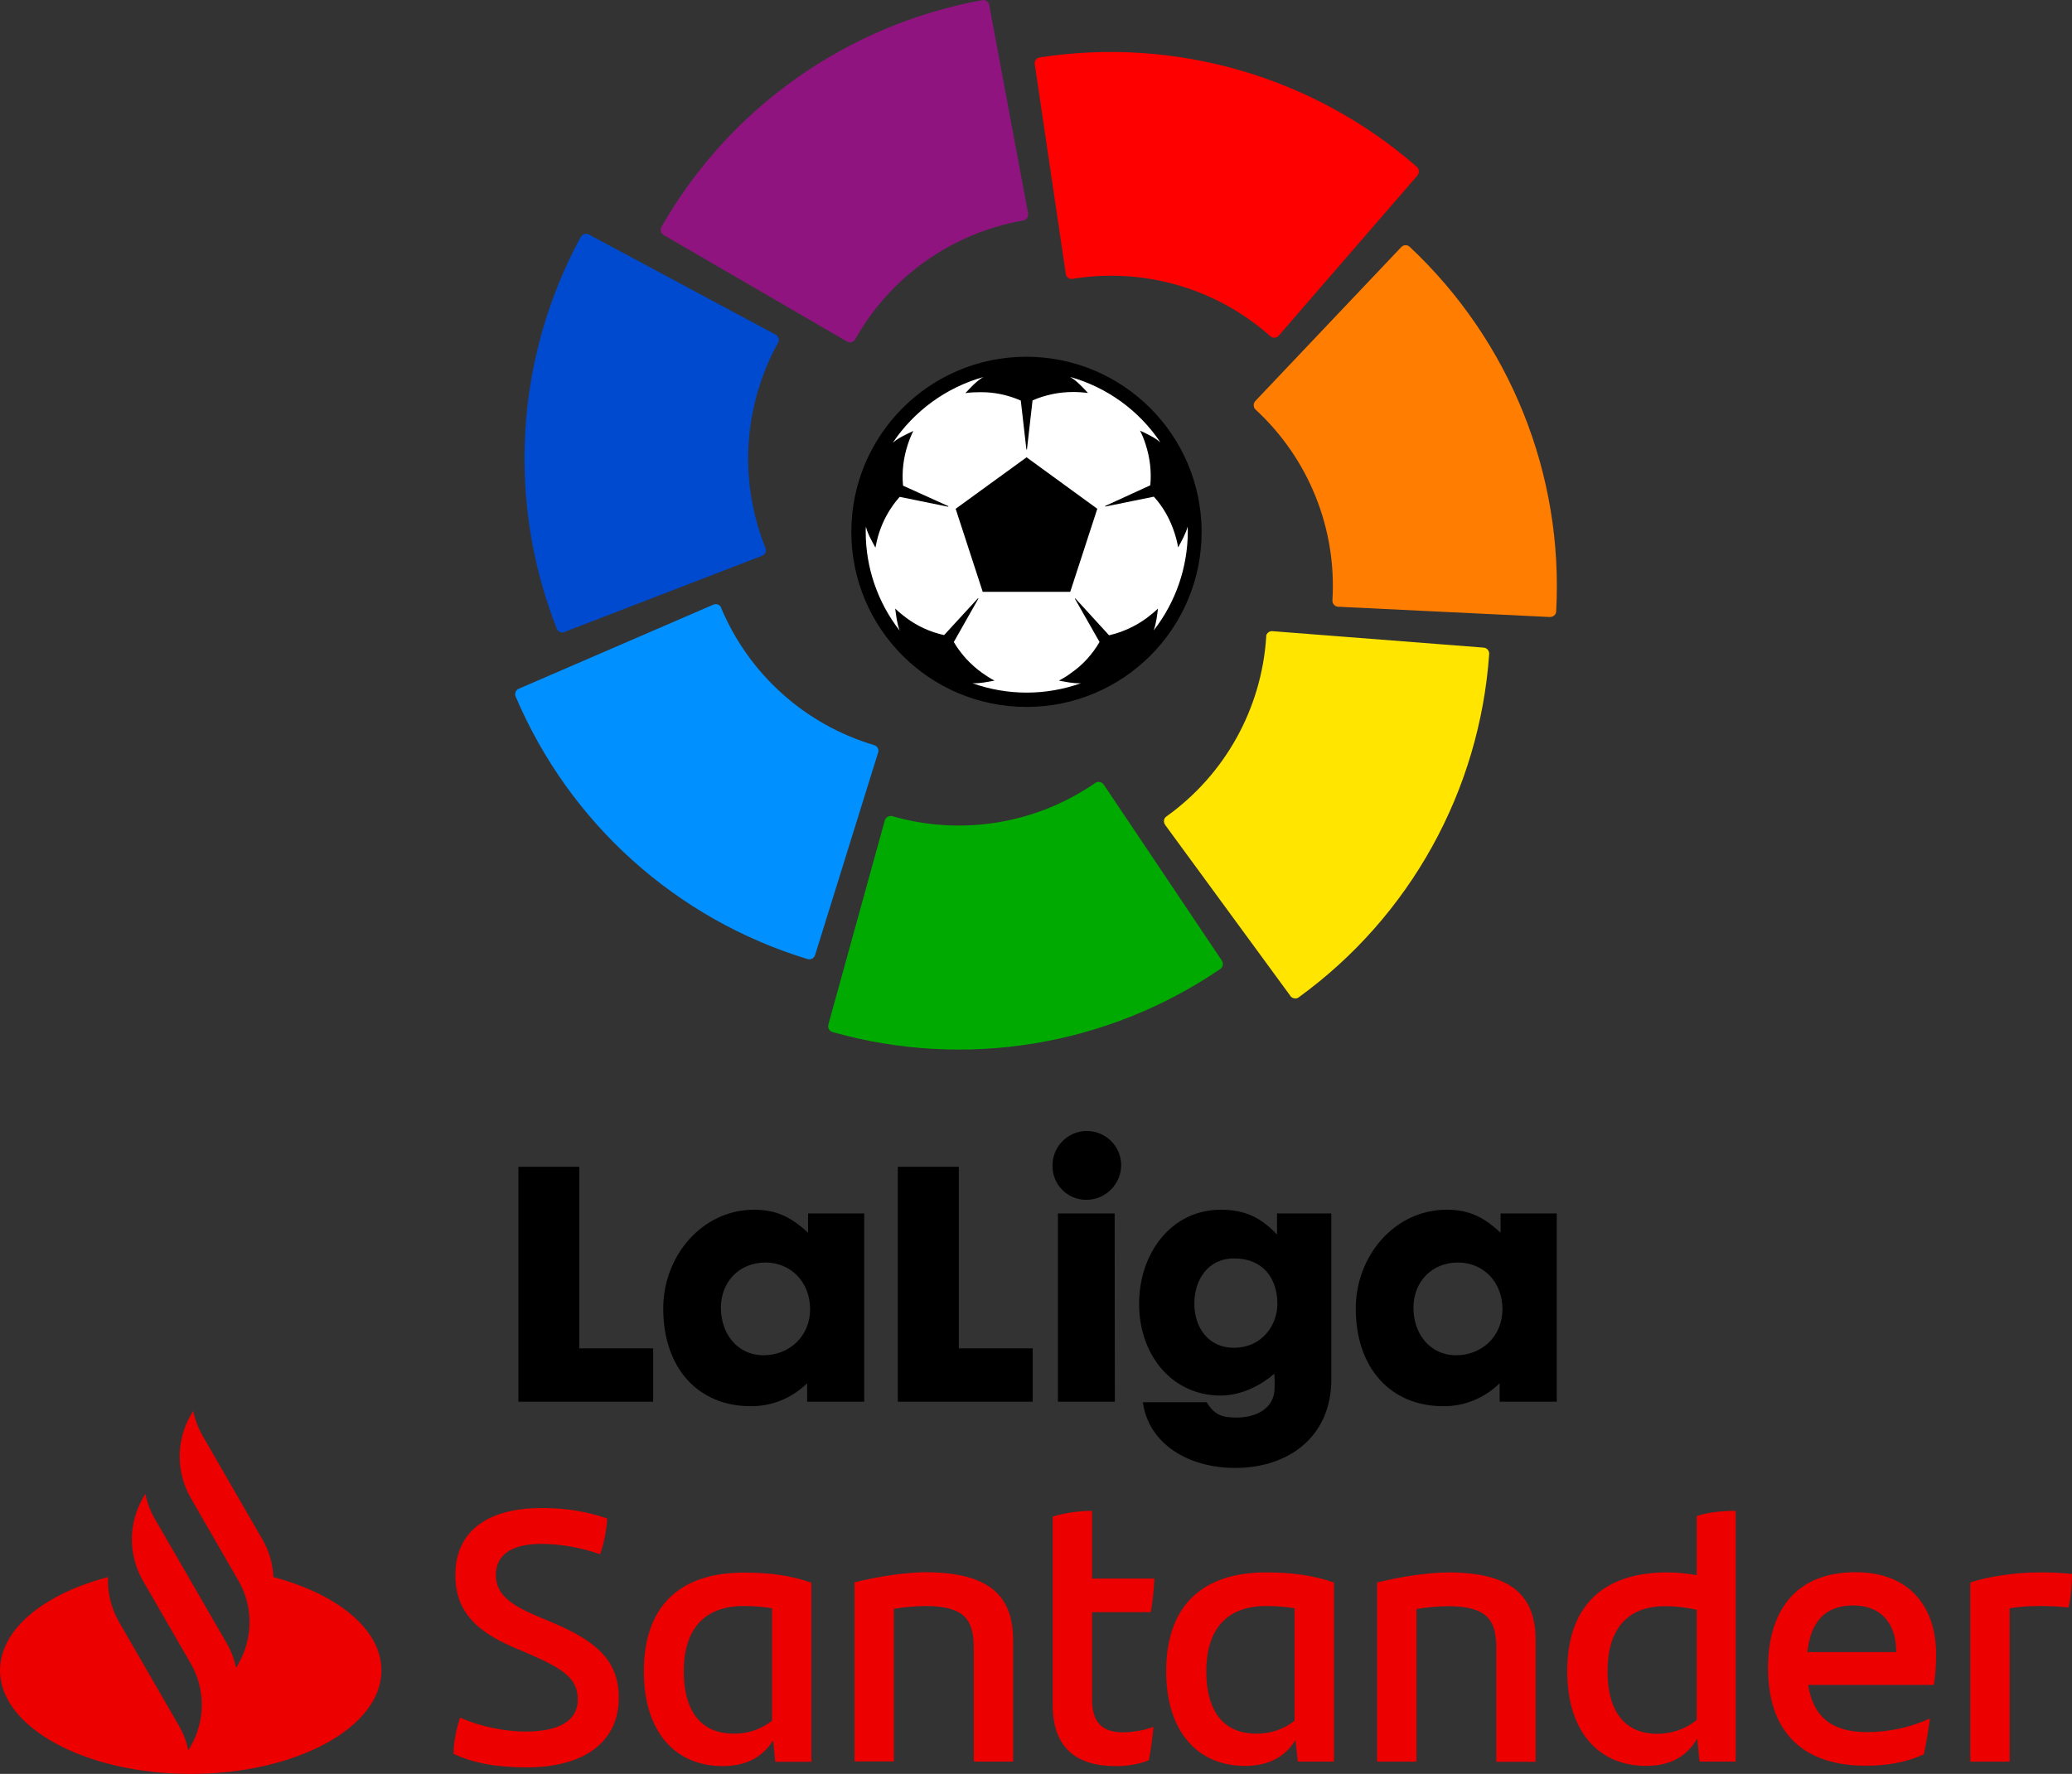 <?xml version="1.0" encoding="utf-8"?>
<!-- Generator: Adobe Illustrator 23.0.1, SVG Export Plug-In . SVG Version: 6.00 Build 0)  -->
<svg version="1.1" id="Livello_1" xmlns="http://www.w3.org/2000/svg" xmlns:xlink="http://www.w3.org/1999/xlink" x="0px" y="0px"
	 viewBox="0 0 1110.3 950.812" enable-background="new 0 0 1110.3 950.812" xml:space="preserve">
<rect x="0" y="0" width="1110.3" height="950.812" fill="#333333" stroke="none"/>
<g>
	<g>
		<path fill="#FFFFFF" d="M550,192.513c-51.1,0-92.6,41.4-92.6,92.5s41.4,92.6,92.5,92.6c51.1,0,92.6-41.4,92.6-92.5l0,0
			C642.5,233.913,601.1,192.513,550,192.513"/>
		<path fill="#901480" d="M354.4,121.713c-0.8,1.6-0.2,3.5,1.3,4.3l0,0l98.1,57l0.2,0.1c1.1,0.6,2.4,0.5,3.3-0.2
			c0.3-0.2,0.6-0.5,0.8-0.8c0.1-0.1,0.2-0.3,0.3-0.5c18.9-33.5,51.8-56.7,89.7-63.4c0.1,0,0.3,0,0.4-0.1c0.4-0.1,0.8-0.3,1.1-0.5
			c1-0.7,1.5-1.9,1.3-3.1v-0.2l-20.8-111.5v-0.2c-0.1-0.5-0.3-0.9-0.6-1.3c-0.7-0.9-1.8-1.4-3-1.3l-0.3,0.1l0,0
			C453.9,13.313,390.9,57.713,354.4,121.713"/>
		<path fill="#004AD0" d="M298.4,337.113c0.5,1.1,1.5,1.8,2.6,1.9c0.5,0,1.1,0,1.5-0.3l105.8-40.8l0.2-0.1c1.1-0.5,1.9-1.5,1.9-2.7
			c0-0.4,0-0.8-0.1-1.1c0-0.2-0.1-0.3-0.2-0.5c-14.3-35.7-11.8-75.9,6.7-109.6c0.1-0.1,0.1-0.2,0.2-0.3c0.2-0.4,0.3-0.8,0.3-1.2
			c0.1-1.2-0.5-2.4-1.6-3l-0.2-0.1l-99.9-53.6l-0.2-0.1c-0.4-0.2-0.9-0.3-1.3-0.3c-1.1,0-2.2,0.5-2.8,1.5c0,0.1-0.1,0.2-0.1,0.2l0,0
			C276.1,191.613,271.4,268.613,298.4,337.113"/>
		<path fill="#0090FF" d="M432.9,514.113c1.1,0.3,2.3-0.1,3.1-0.9c0.4-0.4,0.6-0.9,0.8-1.4l33.7-108.3l0.1-0.2
			c0.3-1.2,0-2.4-0.9-3.2c-0.3-0.3-0.6-0.5-1-0.6c-0.2-0.1-0.3-0.1-0.5-0.2c-36.8-11-66.8-37.9-81.7-73.3c0-0.1-0.1-0.2-0.1-0.4
			c-0.2-0.4-0.4-0.7-0.7-1c-0.9-0.8-2.2-1-3.3-0.6l-0.2,0.1l-104.1,45l-0.2,0.1c-0.4,0.2-0.8,0.5-1.1,0.8c-0.7,0.9-0.9,2.1-0.6,3.1
			c0,0.1,0.1,0.2,0.1,0.2l0,0C305.1,441.213,362.4,492.713,432.9,514.113"/>
		<path fill="#00AA00" d="M654,519.313c0.9-0.7,1.4-1.8,1.3-3c-0.1-0.5-0.3-1-0.6-1.5l-63.2-94.2l-0.2-0.2c-0.7-1-1.9-1.5-3.1-1.3
			c-0.4,0.1-0.7,0.2-1.1,0.4c-0.2,0.1-0.3,0.2-0.4,0.3c-31.7,21.8-71.4,28.3-108.4,17.7c-0.1-0.1-0.2-0.1-0.4-0.1
			c-0.4-0.1-0.8-0.1-1.2,0c-1.2,0.2-2.2,1.1-2.5,2.2l-0.1,0.2l-30.2,109.3v0.2c-0.4,1.6,0.4,3.2,2,3.8l0.3,0.1l0,0
			C517.1,573.213,593.2,560.813,654,519.313"/>
		<path fill="#FFE500" d="M798,350.413c0-1.8-1.3-3.2-3.1-3.3l-113-8.8h-0.2c-1.2-0.1-2.3,0.6-2.9,1.6c-0.2,0.3-0.3,0.7-0.3,1.1
			c0,0.2,0,0.4,0,0.5c-2.5,38.4-22.1,73.6-53.3,96c-0.1,0.1-0.2,0.1-0.3,0.2c-0.3,0.3-0.6,0.6-0.8,0.9c-0.6,1.1-0.5,2.4,0.2,3.4
			l0.1,0.2l67,91.5l0.1,0.2c0.3,0.4,0.6,0.7,1.1,0.9c1,0.5,2.2,0.5,3.2-0.1l0.2-0.2l0,0C755.5,491.313,792.9,423.913,798,350.413"/>
		<path fill="#FF7D00" d="M755.3,132.213c-0.9-0.8-2.1-1-3.2-0.6c-0.5,0.2-0.9,0.5-1.3,0.9l-78,82.3l-0.2,0.2
			c-0.8,0.9-1,2.2-0.6,3.3c0.1,0.4,0.3,0.7,0.6,1c0.1,0.1,0.3,0.3,0.4,0.4c28.2,26.1,43.3,63.5,41,101.9c0,0.1,0,0.3,0,0.4
			c0,0.4,0.1,0.8,0.2,1.2c0.5,1.1,1.5,1.9,2.7,2h0.2l113.3,5.5h0.2c0.5,0,0.9-0.1,1.4-0.3c1-0.4,1.8-1.4,1.9-2.5c0-0.1,0-0.2,0-0.3
			l0,0C837.9,254.113,809.1,182.613,755.3,132.213"/>
		<path fill="#FF0000" d="M557,30.813c-1.7,0.3-2.8,2-2.5,3.7l0,0l16.6,112.2v0.2c0.3,1.6,1.7,2.7,3.4,2.6c0.2,0,0.4,0,0.5-0.1
			c38-6.1,76.7,5.1,105.5,30.6c0.1,0.1,0.2,0.2,0.3,0.3c0.3,0.2,0.7,0.4,1.1,0.6c1.2,0.3,2.4,0,3.2-0.9l0.2-0.2l74.2-85.7l0.1-0.2
			c0.3-0.4,0.5-0.8,0.6-1.2c0.3-1.1,0-2.3-0.8-3.1l-0.2-0.2l0,0C703.8,41.013,629.8,19.513,557,30.813"/>
		<path d="M550,191.213c-51.8,0-93.8,42-93.8,93.9c0,51.8,42,93.8,93.9,93.8c51.8,0,93.8-42,93.8-93.8
			C643.8,233.213,601.9,191.313,550,191.213 M618.2,337.913c1.4-3.8,1.9-8.3,2.3-11.7c-1.9,1.8-4,3.5-6.1,5.1
			c-6,4.4-12.8,7.5-20.1,9.2l-18.1-19.8l-0.2,0.2l13.2,23.2c-3.8,6.5-8.9,12.2-15.1,16.5c-2.1,1.6-4.4,3-6.7,4.2
			c3.4,0.6,7.7,1.6,11.8,1.4c-18.8,6.7-39.3,6.7-58.1,0c4.1,0.2,8.4-0.8,11.8-1.4c-2.3-1.2-4.6-2.7-6.7-4.2
			c-6.1-4.4-11.3-10-15.1-16.5l13.2-23.3l-0.2-0.2l-18.2,19.8c-7.3-1.6-14.1-4.7-20.1-9.1c-2.1-1.6-4.2-3.3-6.1-5.1
			c0.5,3.5,0.9,7.9,2.4,11.8c-11.8-15.1-18.2-33.8-18.2-52.9c0-1,0-1.9,0.1-2.8c1,4,3.4,8.1,5.1,11.2c0.5-2.6,1.1-5.2,1.9-7.7
			c2.3-7.2,6.1-13.9,11.1-19.5l26,5.3l0.1-0.3l-24.3-11c-0.7-7.4,0.2-14.9,2.5-21.9c0.8-2.5,1.8-5,3-7.4c-3.3,1.6-7.8,3.5-11,6.3
			c11.5-17.1,28.6-29.6,48.5-35.2c-3.8,2.2-7,5.9-9.6,8.6c2.6-0.4,5.3-0.5,7.9-0.5c7.5-0.1,15,1.5,21.8,4.5l3,26.2h0.3l3-26.3
			c6.9-3,14.3-4.5,21.8-4.5c2.7,0,5.3,0.2,7.9,0.5c-2.6-2.7-5.8-6.4-9.6-8.6c19.8,5.6,37,18,48.4,35.1c-3.2-2.8-7.6-4.7-10.9-6.3
			c1.2,2.4,2.2,4.8,3,7.4c2.3,7.1,3.2,14.5,2.5,21.9l-24.2,11.1l0.1,0.3l26-5.3c5.1,5.6,8.8,12.3,11.1,19.5c0.8,2.5,1.5,5.1,1.9,7.7
			c1.7-3.1,4-7.1,5.1-11.1c0,0.9,0.1,1.8,0.1,2.7C636.4,304.213,630,322.813,618.2,337.913"/>
		<polygon points="512.1,272.713 526.6,317.213 573.5,317.213 588,272.713 550.1,245.113 		"/>
	</g>
	<g>
		<polygon points="277.8,625.413 277.8,751.313 350,751.313 350,722.713 310.4,722.713 310.4,625.413 		"/>
		<path d="M410.2,676.713c-14.5,0-23.9,10.8-23.9,24.2c0,14,8.8,25.5,22.9,25.5c13.6,0,24.9-10,24.9-24.7
			S423.6,676.713,410.2,676.713 M355.4,701.313c0-28.1,20.8-52.9,48.7-52.9c12.2,0,19.9,4.1,28.9,12.3v-10.3h30.1v100.9h-30.6v-9.9
			c-8,7.9-18.8,12.4-30.1,12.3C374.5,753.813,355.4,733.713,355.4,701.313"/>
		<polygon points="553.4,751.313 481.1,751.313 481.1,625.413 513.8,625.413 513.8,722.713 553.4,722.713 		"/>
		<path d="M597.4,751.313h-30.5v-100.9h30.4L597.4,751.313L597.4,751.313z M564,624.813c-0.1-10.2,8.1-18.5,18.2-18.6
			c10.2-0.1,18.5,8.1,18.6,18.2c0,10.3-8.4,18.7-18.7,18.7H582c-9.9,0-18-8.1-18-18C564,625.013,564,624.913,564,624.813"/>
		<path d="M661.3,674.513c-14.2,0-21.3,11.7-21.3,24.2c0,13,7.7,23.7,21.1,23.7c15.2,0,23.4-12.2,23.4-23.5
			C684.5,685.413,677,674.513,661.3,674.513 M610.4,698.913c0-27.3,17.3-50.5,43.8-50.5c12.8,0,21.4,4.1,30.1,13.3v-11.3h29.1v88.9
			c0,31.2-23.4,47.5-51.5,47.5c-24.7,0-46.3-12.5-49.5-35.2h34.2c4.2,6.9,8.5,8.2,16,8.2c10.6,0,20.4-4.9,20.4-15.9
			c0.1-2.5,0.1-5-0.2-7.6c-5.9,5.3-16.8,11.7-28.8,11.7C628.1,748.013,610.4,726.313,610.4,698.913"/>
		<path d="M781.3,676.713c-14.5,0-23.9,10.8-23.9,24.2c0,14,8.8,25.5,22.9,25.5c13.6,0,24.8-10,24.8-24.7
			S794.7,676.713,781.3,676.713 M726.5,701.313c0-28.1,20.8-52.9,48.7-52.9c12.3,0,20,4.1,28.9,12.3v-10.3h30.1v100.9h-30.6v-9.9
			c-8,7.9-18.8,12.4-30.1,12.3C745.6,753.813,726.5,733.713,726.5,701.313"/>
	</g>
	<path fill="#EC0000" d="M146.5,845.313c-0.3-7.1-2.3-14.1-5.9-20.2l-32-55.5c-2.4-4.2-4.1-8.7-5.1-13.4l-1.3,2.3
		c-7.9,13.7-7.9,30.6,0,44.4l25.6,44.4c7.9,13.7,7.9,30.6,0,44.4l-1.3,2.3c-0.9-4.7-2.7-9.2-5.1-13.4l-23.5-40.7l-15-25.9
		c-2.4-4.2-4.1-8.7-5-13.4l-1.3,2.3c-7.9,13.7-7.9,30.5-0.1,44.2l0,0l25.7,44.5c7.9,13.7,7.9,30.6,0,44.3l-1.3,2.3
		c-0.9-4.7-2.7-9.2-5.1-13.4l-32-55.4c-4.2-7.3-6.3-15.7-5.9-24.1c-34.3,9-57.9,28-57.9,50c0,30.6,45.8,55.5,102.2,55.5
		s102.2-24.8,102.2-55.5C204.4,873.313,180.7,854.313,146.5,845.313 M243,940.013c0.2-6.6,1.4-13.2,3.6-19.4
		c10.8,5,24.6,7.5,35.1,7.5c17.9,0,27.9-5.8,27.9-17.1c0-11.1-7.3-16.3-25.4-24.2l-9.8-4.2c-18-7.9-30.4-18.1-30.4-38.4
		c0-21.9,15.2-35.9,46.3-35.9c11.9-0.1,23.8,1.7,35.1,5.6c-0.4,6.5-1.7,13-3.8,19.2c-10.1-3.6-20.8-5.5-31.5-5.6
		c-16.7,0-24.4,6.5-24.4,16.7c0,10,7.5,15.7,20.9,21.5l10.4,4.4c24.4,10.4,34.6,21.3,34.6,40c0,22.1-16.7,37.2-49.4,37.2
		C266.6,947.313,253.7,945.113,243,940.013 M434.8,848.313v96h-19.4l-1.1-11.5c-5.4,8.5-13.6,13.8-27.1,13.8
		c-25.4,0-42.2-18.4-42.2-50.7c0-33.8,18-53,53.6-53C412.4,842.913,423.7,844.413,434.8,848.313 M413.7,922.313v-60.3
		c-5-0.8-10.1-1.2-15.2-1.2c-21.9,0-32.1,13.4-32.1,35c0,19.6,7.9,33.4,26.7,33.4C400.6,929.413,407.8,926.913,413.7,922.313
		 M542.9,879.713v64.5h-21.1v-60.9c0-15.2-5-22.5-26.1-22.5c-5.6,0.1-11.2,0.6-16.7,1.5v81.8h-21.1v-96c13.4-3.3,28.2-5.4,38.4-5.4
		C531.7,842.913,543,856.513,542.9,879.713 M601.6,928.513c5.6,0,11.2-1,16.5-2.9c-0.6,5.8-1.3,12.3-2.5,17.9
		c-5.7,2.2-11.8,3.2-17.9,3.1c-20.5,0-33.6-9.4-33.6-32.8v-100.9c6.9-2.1,14-3.1,21.1-3.1v36.3h33.4c-0.3,6-0.9,12-1.9,18h-31.5
		v47.1C585.2,923.713,591.3,928.513,601.6,928.513 M714.8,848.213v96h-19.4l-1.2-11.5c-5.4,8.5-13.6,13.8-27.1,13.8
		c-25.3,0-42.2-18.4-42.2-50.7c0-33.8,18-53,53.6-53C692.4,842.813,703.7,844.413,714.8,848.213 M693.7,922.313v-60.3
		c-5-0.8-10.1-1.2-15.2-1.2c-21.9,0-32.1,13.4-32.1,35c0,19.6,7.9,33.4,26.7,33.4C680.6,929.413,687.8,926.913,693.7,922.313
		 M822.9,879.813v64.5h-21.1v-60.9c0-15.2-5-22.5-26.1-22.5c-5.6,0.1-11.2,0.6-16.7,1.5v81.8h-21.1v-96c13.4-3.3,28.2-5.4,38.4-5.4
		C811.6,842.913,823,856.513,822.9,879.813 M930.1,809.813v134.4h-19.4l-1.2-12.3c-5.4,9-13.6,14.6-27.5,14.6
		c-25.3,0-42.2-18.4-42.2-50.7c0-33.8,18-53,53.6-53c5.3,0,10.6,0.5,15.8,1.5v-31.7C915.8,810.413,923.2,809.813,930.1,809.813
		 M909.2,921.913v-59.1c-5.6-1.2-11.2-1.9-16.9-1.9c-20.9,0-30.9,13-30.9,35c0,19.6,7.9,33.4,26.7,33.4
		C895.7,929.313,903.2,926.813,909.2,921.913 M1036.3,903.113h-67.4c2.7,17.1,12.7,25.3,31.5,25.3c11.7,0,23.2-2.5,33.8-7.3
		c-0.8,5.6-1.9,12.9-3.3,19.2c-9.6,4.4-19.8,6.1-31.1,6.1c-35.3,0-52.4-19.6-52.4-52.4c0-28.6,13.2-51.3,46.9-51.3
		c30.1,0,43.2,19.8,43.2,44C1037.5,892.313,1037.1,897.713,1036.3,903.113 M968.5,885.513h47.6c0-15.8-8.5-25-23-25
		C978.1,860.513,970.3,869.113,968.5,885.513 M1110.3,843.613c0,6.3-0.8,14-1.9,18c-5.3-0.6-10.6-0.8-15.9-0.8
		c-5.2,0-10.4,0.4-15.6,1.2v82.2h-21.1v-96c9-3.1,24.2-5.4,36.1-5.4C1098,842.713,1104.2,843.013,1110.3,843.613"/>
</g>
</svg>
